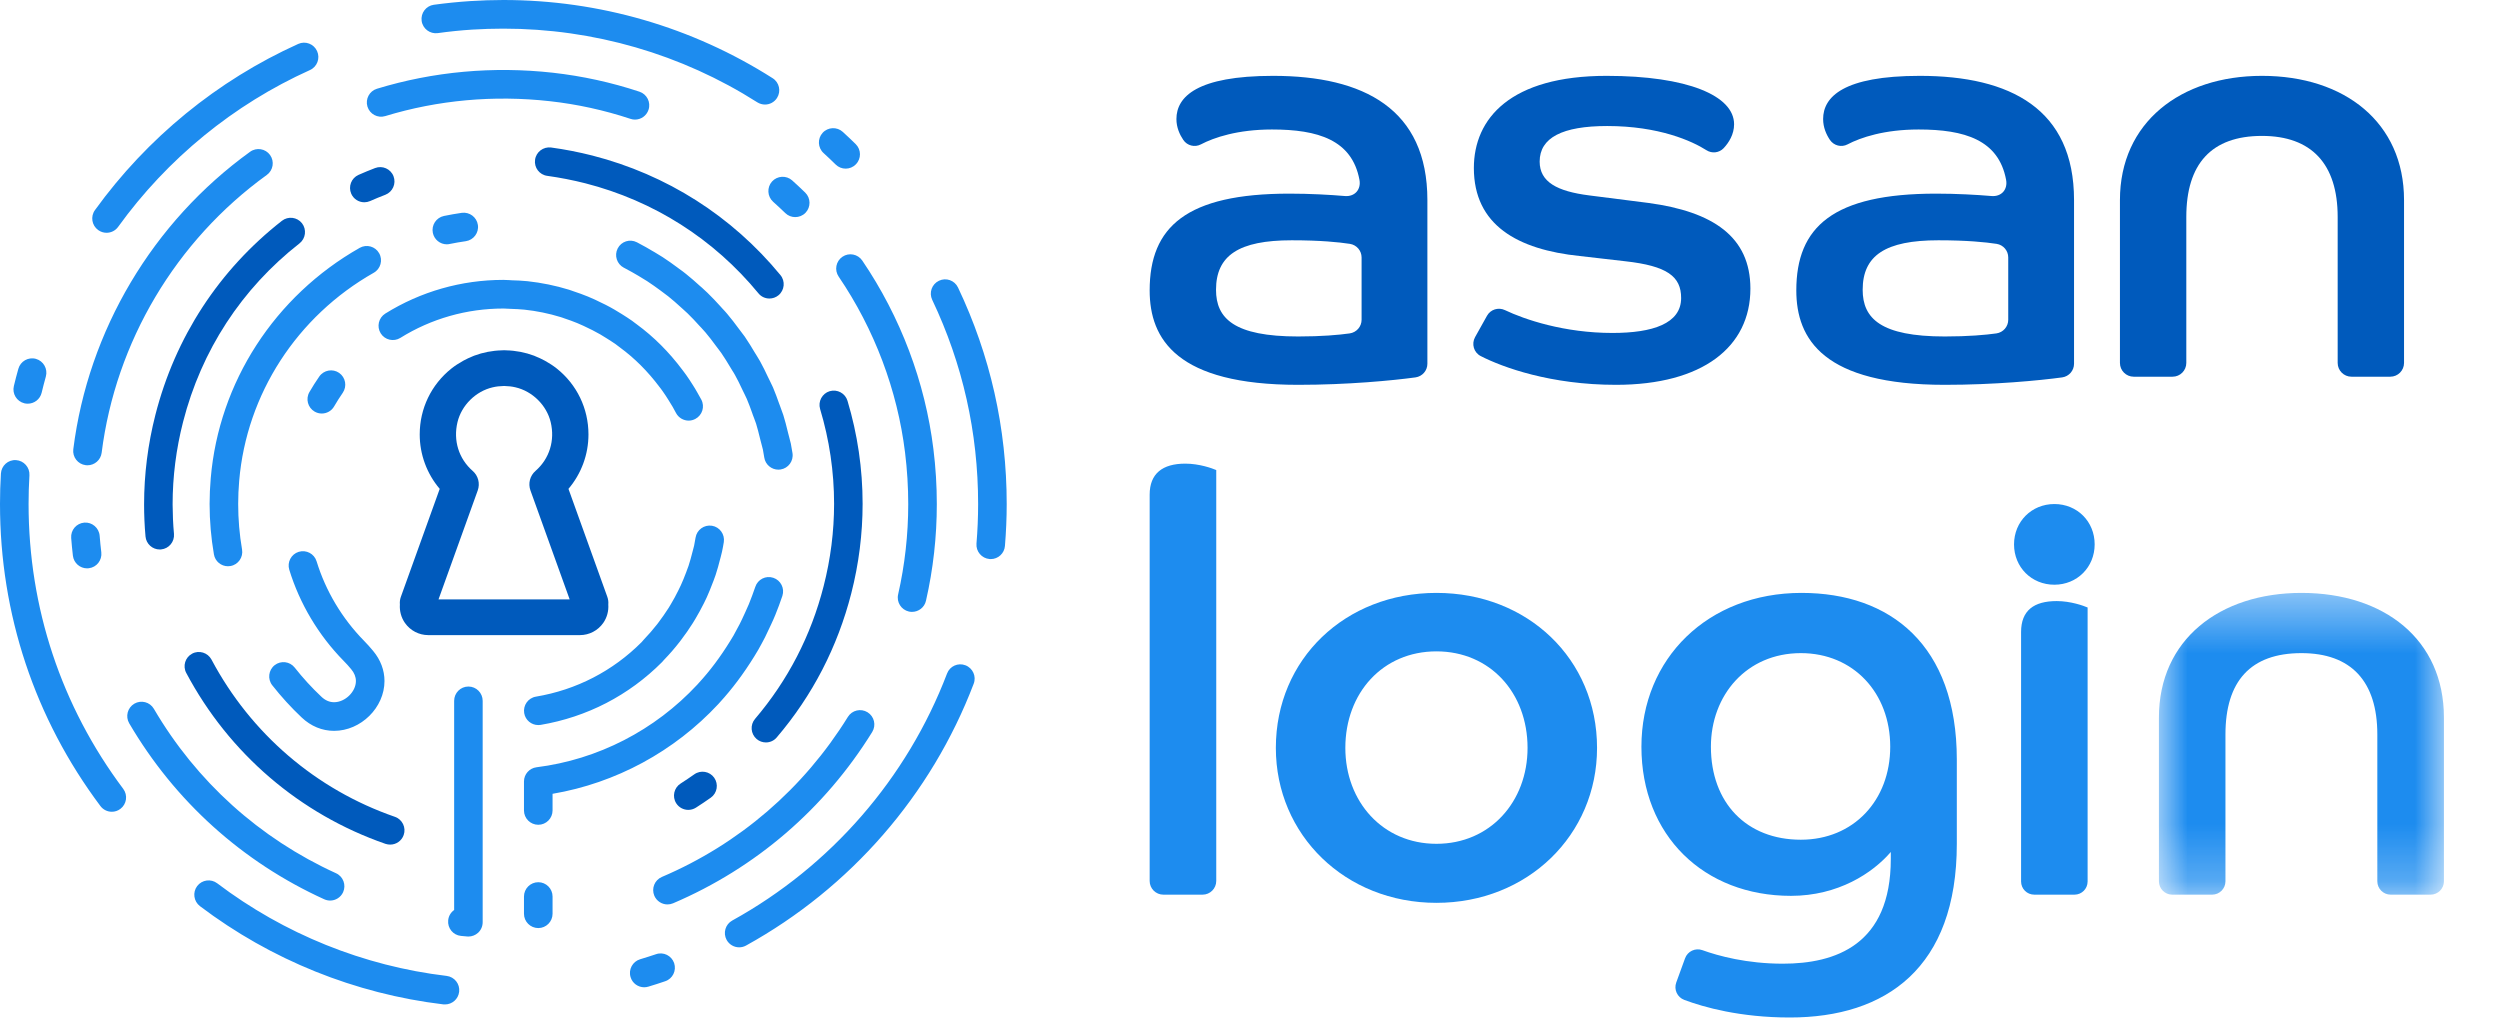 <svg width="44" height="18" viewBox="0 0 44 18" fill="none" xmlns="http://www.w3.org/2000/svg">
<path fill-rule="evenodd" clip-rule="evenodd" d="M13.464 1.84C13.418 1.84 13.371 1.827 13.329 1.801C11.994 0.952 10.448 0.504 8.859 0.504C8.677 0.504 8.493 0.51 8.312 0.521C8.108 0.534 7.904 0.555 7.704 0.583C7.568 0.601 7.44 0.506 7.421 0.368C7.402 0.23 7.498 0.103 7.635 0.084C7.847 0.055 8.064 0.033 8.279 0.019C8.472 0.007 8.667 0 8.859 0C10.544 0 12.183 0.476 13.598 1.376C13.716 1.45 13.75 1.606 13.676 1.723C13.628 1.799 13.547 1.84 13.464 1.84ZM11.176 2.105C11.149 2.105 11.123 2.101 11.097 2.092C10.635 1.939 10.157 1.834 9.676 1.781C8.691 1.671 7.707 1.761 6.781 2.043C6.648 2.084 6.508 2.009 6.467 1.876C6.427 1.743 6.502 1.602 6.634 1.562C7.626 1.259 8.679 1.163 9.731 1.28C10.248 1.338 10.76 1.45 11.255 1.614C11.386 1.658 11.458 1.8 11.414 1.932C11.379 2.038 11.281 2.105 11.176 2.105ZM14.884 2.968C14.82 2.968 14.757 2.944 14.708 2.896C14.638 2.827 14.567 2.76 14.495 2.694C14.392 2.6 14.385 2.441 14.478 2.338C14.572 2.235 14.731 2.228 14.834 2.322C14.91 2.392 14.986 2.463 15.06 2.536C15.159 2.634 15.161 2.793 15.063 2.892C15.014 2.943 14.949 2.968 14.884 2.968ZM13.996 3.821C13.933 3.821 13.87 3.798 13.821 3.75C13.751 3.683 13.68 3.616 13.607 3.551C13.504 3.458 13.495 3.299 13.587 3.195C13.68 3.092 13.839 3.083 13.942 3.175C14.02 3.245 14.096 3.316 14.171 3.389C14.271 3.486 14.273 3.645 14.177 3.745C14.127 3.796 14.062 3.821 13.996 3.821ZM1.875 4.097C1.824 4.097 1.772 4.081 1.728 4.049C1.615 3.968 1.59 3.81 1.671 3.698C2.59 2.426 3.827 1.415 5.249 0.773C5.376 0.716 5.524 0.773 5.581 0.9C5.638 1.026 5.582 1.176 5.455 1.233C4.113 1.838 2.946 2.792 2.079 3.993C2.03 4.061 1.953 4.097 1.875 4.097ZM7.864 4.3C7.747 4.3 7.643 4.218 7.618 4.099C7.59 3.963 7.677 3.83 7.813 3.801C7.917 3.78 8.023 3.761 8.126 3.746C8.264 3.727 8.391 3.822 8.411 3.96C8.431 4.097 8.335 4.225 8.198 4.245C8.104 4.258 8.009 4.275 7.915 4.294C7.898 4.298 7.881 4.3 7.864 4.3ZM0.488 7.105C0.469 7.105 0.449 7.103 0.429 7.098C0.294 7.065 0.211 6.929 0.244 6.794C0.268 6.692 0.295 6.592 0.323 6.491C0.36 6.358 0.498 6.279 0.632 6.316C0.766 6.354 0.844 6.493 0.807 6.627C0.781 6.721 0.756 6.816 0.733 6.912C0.705 7.028 0.602 7.105 0.488 7.105ZM5.663 7.278C5.62 7.278 5.577 7.267 5.537 7.244C5.417 7.174 5.376 7.02 5.446 6.9C5.5 6.807 5.558 6.715 5.619 6.627C5.698 6.513 5.855 6.484 5.969 6.563C6.083 6.643 6.111 6.799 6.032 6.914C5.979 6.991 5.928 7.071 5.881 7.152C5.835 7.233 5.75 7.278 5.663 7.278ZM12.121 7.403C12.031 7.403 11.943 7.354 11.898 7.269C11.879 7.233 11.859 7.197 11.839 7.161C11.815 7.12 11.79 7.08 11.765 7.04C11.734 6.99 11.701 6.939 11.666 6.89C11.654 6.873 11.642 6.856 11.63 6.84L11.608 6.812C11.403 6.538 11.169 6.304 10.911 6.115L10.871 6.085C10.859 6.075 10.846 6.066 10.833 6.056C10.783 6.021 10.73 5.988 10.678 5.955C10.641 5.932 10.603 5.908 10.564 5.885C10.518 5.859 10.473 5.835 10.427 5.811C10.375 5.784 10.322 5.759 10.268 5.734C10.225 5.715 10.191 5.699 10.156 5.685C10.086 5.656 10.01 5.629 9.932 5.603L9.899 5.591C9.888 5.588 9.878 5.584 9.868 5.581C9.66 5.517 9.446 5.473 9.23 5.45C9.153 5.442 9.075 5.439 8.992 5.436C8.966 5.435 8.946 5.434 8.926 5.433C8.905 5.431 8.885 5.43 8.863 5.43C8.216 5.43 7.59 5.608 7.046 5.947C6.928 6.02 6.773 5.984 6.7 5.866C6.627 5.748 6.663 5.593 6.781 5.519C7.404 5.131 8.122 4.926 8.859 4.926C8.897 4.926 8.929 4.928 8.961 4.93C8.976 4.931 8.991 4.932 9.006 4.933C9.098 4.936 9.188 4.939 9.283 4.949C9.531 4.976 9.777 5.026 10.014 5.099C10.031 5.104 10.049 5.11 10.067 5.117L10.089 5.125C10.178 5.154 10.265 5.186 10.346 5.219C10.387 5.236 10.428 5.254 10.468 5.272C10.536 5.303 10.597 5.333 10.658 5.364C10.711 5.391 10.763 5.419 10.814 5.449C10.858 5.474 10.902 5.501 10.946 5.529C11.006 5.567 11.065 5.604 11.123 5.645C11.141 5.658 11.159 5.671 11.176 5.685L11.207 5.708C11.506 5.927 11.775 6.196 12.01 6.51L12.029 6.535C12.046 6.556 12.062 6.578 12.077 6.6C12.116 6.655 12.154 6.713 12.191 6.772C12.22 6.817 12.248 6.863 12.274 6.91C12.298 6.95 12.32 6.991 12.343 7.033C12.408 7.156 12.361 7.308 12.238 7.373C12.2 7.393 12.16 7.403 12.121 7.403ZM1.54 8.189C1.529 8.189 1.519 8.189 1.508 8.187C1.37 8.17 1.273 8.044 1.29 7.906C1.553 5.817 2.687 3.909 4.402 2.671C4.514 2.59 4.672 2.615 4.753 2.728C4.834 2.841 4.808 2.998 4.696 3.079C3.094 4.236 2.035 6.018 1.789 7.969C1.773 8.096 1.664 8.189 1.54 8.189ZM13.7 8.266C13.578 8.266 13.47 8.177 13.451 8.052C13.444 8.005 13.436 7.958 13.427 7.913C13.42 7.881 13.412 7.851 13.403 7.82C13.397 7.796 13.39 7.771 13.384 7.747L13.375 7.711C13.353 7.621 13.332 7.537 13.307 7.456C13.297 7.425 13.285 7.395 13.274 7.365C13.265 7.342 13.257 7.32 13.248 7.297L13.24 7.273C13.208 7.184 13.178 7.1 13.143 7.019C13.13 6.99 13.116 6.961 13.102 6.933C13.091 6.912 13.081 6.891 13.071 6.87L13.062 6.851C13.021 6.764 12.982 6.682 12.938 6.604C12.923 6.575 12.905 6.548 12.888 6.521L12.854 6.465C12.806 6.385 12.751 6.294 12.695 6.213C12.676 6.186 12.656 6.16 12.636 6.134L12.598 6.084C12.538 6.002 12.478 5.923 12.415 5.849C12.392 5.822 12.368 5.796 12.344 5.77L12.306 5.73C12.242 5.659 12.173 5.584 12.102 5.516C12.075 5.489 12.047 5.465 12.019 5.44L11.98 5.405C11.911 5.342 11.836 5.275 11.76 5.215C11.727 5.188 11.693 5.164 11.659 5.139L11.623 5.112C11.554 5.061 11.472 5.002 11.389 4.948C11.346 4.92 11.302 4.894 11.258 4.868L11.237 4.855C11.17 4.816 11.083 4.765 10.994 4.719L10.98 4.712C10.857 4.648 10.808 4.497 10.871 4.373C10.934 4.249 11.085 4.2 11.209 4.264L11.226 4.273C11.326 4.324 11.421 4.38 11.493 4.423L11.513 4.434C11.563 4.464 11.613 4.494 11.662 4.525C11.757 4.587 11.846 4.651 11.921 4.707L11.956 4.733C11.996 4.761 12.035 4.79 12.073 4.821C12.16 4.89 12.242 4.963 12.317 5.031L12.354 5.063C12.387 5.093 12.42 5.123 12.452 5.154C12.534 5.232 12.608 5.314 12.678 5.39L12.712 5.428C12.741 5.459 12.771 5.49 12.798 5.523C12.871 5.609 12.936 5.695 13.001 5.783L13.035 5.828C13.06 5.86 13.085 5.892 13.108 5.925C13.174 6.021 13.232 6.118 13.284 6.205L13.314 6.253C13.336 6.288 13.357 6.323 13.377 6.358C13.429 6.451 13.473 6.544 13.516 6.635L13.552 6.708C13.57 6.745 13.588 6.781 13.605 6.819C13.646 6.915 13.68 7.011 13.713 7.104L13.722 7.127C13.729 7.146 13.736 7.166 13.743 7.185C13.758 7.224 13.773 7.264 13.786 7.304C13.817 7.401 13.84 7.497 13.863 7.59L13.872 7.626C13.877 7.646 13.883 7.667 13.888 7.687C13.899 7.728 13.91 7.768 13.919 7.809C13.93 7.864 13.94 7.92 13.948 7.976C13.969 8.113 13.875 8.242 13.738 8.263C13.725 8.265 13.712 8.266 13.7 8.266ZM17.437 9.84C17.43 9.84 17.423 9.839 17.416 9.839C17.278 9.827 17.175 9.706 17.186 9.567C17.205 9.337 17.215 9.103 17.215 8.871C17.215 7.613 16.943 6.404 16.407 5.277C16.347 5.151 16.4 5.001 16.526 4.941C16.651 4.881 16.801 4.934 16.861 5.06C17.429 6.255 17.718 7.537 17.718 8.871C17.718 9.116 17.707 9.364 17.687 9.608C17.677 9.74 17.567 9.84 17.437 9.84ZM4.012 9.966C3.892 9.966 3.786 9.88 3.765 9.757C3.715 9.467 3.689 9.168 3.689 8.87C3.689 8.721 3.696 8.568 3.709 8.417C3.853 6.728 4.833 5.212 6.331 4.362C6.452 4.294 6.605 4.336 6.673 4.457C6.742 4.578 6.699 4.732 6.579 4.8C5.225 5.568 4.34 6.936 4.21 8.46C4.198 8.597 4.192 8.735 4.192 8.87C4.192 9.14 4.215 9.409 4.26 9.671C4.284 9.808 4.192 9.939 4.056 9.962C4.041 9.965 4.027 9.966 4.012 9.966ZM1.533 10.003C1.407 10.003 1.299 9.909 1.283 9.781C1.271 9.678 1.261 9.573 1.253 9.469C1.242 9.33 1.345 9.209 1.484 9.198C1.621 9.187 1.743 9.291 1.754 9.43C1.762 9.528 1.771 9.625 1.783 9.721C1.799 9.859 1.701 9.985 1.563 10.001C1.553 10.002 1.543 10.003 1.533 10.003ZM16.052 10.769C16.034 10.769 16.015 10.768 15.996 10.763C15.861 10.732 15.776 10.597 15.807 10.462C15.925 9.943 15.985 9.408 15.985 8.871C15.985 8.572 15.966 8.267 15.929 7.965C15.794 6.866 15.39 5.795 14.761 4.869C14.682 4.754 14.712 4.597 14.827 4.519C14.941 4.441 15.098 4.471 15.176 4.586C15.85 5.578 16.283 6.725 16.428 7.904C16.468 8.226 16.488 8.551 16.488 8.871C16.488 9.446 16.424 10.018 16.297 10.574C16.271 10.69 16.167 10.769 16.052 10.769ZM9.473 12.761C9.353 12.761 9.246 12.674 9.226 12.551C9.203 12.414 9.295 12.284 9.432 12.261C10.143 12.142 10.786 11.81 11.292 11.302L11.3 11.293C11.31 11.28 11.321 11.267 11.333 11.255C11.413 11.172 11.492 11.081 11.568 10.984L11.589 10.956C11.65 10.876 11.71 10.789 11.768 10.699C11.78 10.678 11.794 10.656 11.807 10.634C11.852 10.559 11.896 10.479 11.938 10.393C11.953 10.363 11.968 10.333 11.982 10.302C12.013 10.234 12.045 10.158 12.078 10.069L12.089 10.038C12.099 10.012 12.109 9.986 12.118 9.96C12.144 9.88 12.167 9.796 12.185 9.724L12.197 9.678C12.204 9.654 12.211 9.629 12.216 9.605C12.226 9.558 12.235 9.51 12.242 9.462C12.264 9.325 12.392 9.232 12.53 9.253C12.667 9.275 12.76 9.404 12.739 9.541C12.73 9.599 12.719 9.656 12.707 9.712C12.7 9.746 12.691 9.778 12.683 9.809L12.672 9.849C12.652 9.929 12.626 10.025 12.595 10.119C12.584 10.151 12.572 10.183 12.56 10.216L12.549 10.244C12.511 10.345 12.475 10.433 12.439 10.513C12.423 10.548 12.406 10.582 12.389 10.617C12.34 10.715 12.289 10.807 12.238 10.893C12.223 10.917 12.209 10.942 12.193 10.967C12.127 11.071 12.059 11.17 11.988 11.262L11.964 11.294C11.877 11.406 11.787 11.51 11.695 11.605L11.681 11.62C11.672 11.631 11.664 11.641 11.654 11.651C11.068 12.24 10.33 12.62 9.515 12.758C9.501 12.76 9.487 12.761 9.473 12.761ZM5.88 12.863C5.67 12.863 5.473 12.782 5.31 12.628C5.124 12.453 4.95 12.262 4.792 12.061C4.706 11.952 4.725 11.793 4.834 11.707C4.943 11.622 5.101 11.64 5.187 11.75C5.33 11.931 5.487 12.103 5.655 12.261C5.724 12.327 5.799 12.359 5.88 12.359C6.074 12.359 6.264 12.175 6.264 11.986C6.264 11.914 6.236 11.844 6.181 11.778C6.138 11.726 6.093 11.676 6.048 11.631C5.606 11.181 5.275 10.626 5.091 10.027C5.051 9.894 5.125 9.753 5.258 9.712C5.391 9.672 5.531 9.746 5.572 9.879C5.732 10.401 6.021 10.885 6.406 11.277C6.461 11.333 6.515 11.393 6.567 11.456C6.698 11.613 6.767 11.796 6.767 11.986C6.767 12.453 6.352 12.863 5.88 12.863ZM1.968 14.287C1.892 14.287 1.816 14.252 1.767 14.186C0.611 12.643 0 10.806 0 8.871C0 8.692 0.005 8.512 0.016 8.335C0.024 8.196 0.142 8.089 0.282 8.098C0.42 8.107 0.526 8.226 0.518 8.365C0.508 8.532 0.503 8.702 0.503 8.871C0.503 10.696 1.079 12.429 2.169 13.884C2.252 13.995 2.23 14.153 2.119 14.236C2.074 14.271 2.021 14.287 1.968 14.287ZM9.474 14.516C9.335 14.516 9.222 14.403 9.222 14.264V13.753C9.222 13.627 9.317 13.52 9.442 13.504C10.522 13.369 11.527 12.852 12.273 12.049L12.298 12.021C12.495 11.807 12.676 11.566 12.85 11.284C12.87 11.251 12.891 11.218 12.91 11.185C12.947 11.12 12.982 11.054 13.016 10.988C13.046 10.93 13.073 10.871 13.1 10.812L13.116 10.777C13.138 10.729 13.16 10.682 13.18 10.633C13.221 10.531 13.259 10.429 13.293 10.329C13.336 10.197 13.477 10.125 13.61 10.169C13.742 10.213 13.813 10.355 13.77 10.487C13.733 10.598 13.691 10.711 13.645 10.824C13.623 10.879 13.598 10.933 13.573 10.987L13.557 11.021C13.527 11.088 13.496 11.153 13.464 11.217C13.426 11.29 13.387 11.363 13.346 11.435C13.324 11.474 13.3 11.512 13.277 11.55C13.086 11.859 12.887 12.124 12.669 12.362L12.642 12.392C11.866 13.227 10.837 13.782 9.725 13.971V14.264C9.725 14.403 9.612 14.516 9.474 14.516ZM5.81 15.85C5.775 15.85 5.74 15.842 5.706 15.827C4.264 15.171 3.077 14.1 2.274 12.73C2.204 12.61 2.244 12.456 2.364 12.385C2.484 12.315 2.638 12.355 2.708 12.475C3.458 13.755 4.567 14.755 5.914 15.369C6.04 15.426 6.096 15.575 6.039 15.702C5.997 15.795 5.905 15.85 5.81 15.85ZM11.748 15.918C11.65 15.918 11.557 15.86 11.516 15.765C11.462 15.636 11.521 15.489 11.649 15.434C13.01 14.854 14.142 13.879 14.923 12.617C14.996 12.499 15.151 12.463 15.269 12.536C15.387 12.609 15.424 12.764 15.351 12.883C14.515 14.233 13.303 15.276 11.846 15.898C11.814 15.911 11.781 15.918 11.748 15.918ZM9.474 16.334C9.335 16.334 9.222 16.221 9.222 16.082V15.779C9.222 15.64 9.335 15.527 9.474 15.527C9.612 15.527 9.725 15.64 9.725 15.779V16.082C9.725 16.221 9.612 16.334 9.474 16.334ZM8.244 16.483C8.237 16.483 8.23 16.483 8.223 16.482C8.187 16.479 8.15 16.476 8.113 16.472C7.975 16.459 7.874 16.336 7.888 16.197C7.895 16.122 7.935 16.057 7.993 16.016V12.335C7.993 12.196 8.105 12.083 8.244 12.083C8.383 12.083 8.495 12.196 8.495 12.335V16.231C8.495 16.302 8.466 16.369 8.414 16.417C8.368 16.459 8.307 16.483 8.244 16.483ZM13.009 16.673C12.921 16.673 12.835 16.626 12.789 16.543C12.722 16.421 12.766 16.268 12.888 16.201C14.621 15.244 15.964 13.7 16.668 11.854C16.717 11.724 16.862 11.659 16.992 11.709C17.122 11.759 17.187 11.904 17.137 12.034C16.391 13.991 14.968 15.627 13.13 16.642C13.092 16.663 13.05 16.673 13.009 16.673ZM11.338 17.376C11.23 17.376 11.13 17.306 11.098 17.197C11.057 17.064 11.133 16.923 11.266 16.883C11.36 16.855 11.453 16.825 11.546 16.794C11.678 16.748 11.82 16.82 11.865 16.951C11.909 17.083 11.839 17.226 11.707 17.27C11.609 17.304 11.51 17.335 11.411 17.365C11.387 17.372 11.362 17.376 11.338 17.376ZM7.832 17.678C7.822 17.678 7.812 17.677 7.802 17.677C6.25 17.491 4.769 16.894 3.519 15.948C3.409 15.864 3.387 15.706 3.47 15.595C3.554 15.484 3.712 15.462 3.823 15.546C5.001 16.438 6.398 17.002 7.861 17.176C7.999 17.193 8.098 17.318 8.081 17.456C8.066 17.584 7.958 17.678 7.832 17.678Z" fill="#1D8CEF"/>
<path fill-rule="evenodd" clip-rule="evenodd" d="M6.412 3.56C6.315 3.56 6.223 3.504 6.182 3.41C6.126 3.283 6.183 3.134 6.31 3.078C6.406 3.036 6.503 2.995 6.601 2.958C6.73 2.908 6.876 2.972 6.926 3.102C6.976 3.232 6.911 3.378 6.782 3.428C6.691 3.463 6.602 3.499 6.513 3.539C6.48 3.553 6.446 3.56 6.412 3.56ZM13.542 5.254C13.469 5.254 13.397 5.223 13.348 5.162C12.56 4.204 11.507 3.535 10.302 3.226C10.081 3.17 9.855 3.126 9.632 3.095C9.494 3.077 9.398 2.95 9.417 2.812C9.435 2.674 9.563 2.579 9.699 2.596C9.942 2.629 10.187 2.677 10.427 2.738C11.735 3.074 12.88 3.801 13.736 4.842C13.824 4.949 13.809 5.108 13.701 5.197C13.655 5.235 13.598 5.254 13.542 5.254ZM2.811 9.671C2.683 9.671 2.573 9.573 2.561 9.442C2.544 9.255 2.536 9.064 2.536 8.876C2.536 8.348 2.603 7.818 2.735 7.301C3.084 5.934 3.854 4.753 4.962 3.886C5.071 3.801 5.229 3.82 5.315 3.929C5.4 4.039 5.381 4.197 5.272 4.283C4.252 5.081 3.544 6.168 3.222 7.426C3.1 7.902 3.038 8.39 3.038 8.876C3.039 9.049 3.046 9.225 3.062 9.396C3.074 9.535 2.973 9.657 2.834 9.67C2.827 9.67 2.819 9.671 2.811 9.671ZM13.48 13.067C13.422 13.067 13.364 13.047 13.317 13.007C13.211 12.916 13.199 12.757 13.289 12.652C13.867 11.973 14.274 11.187 14.496 10.316C14.618 9.84 14.68 9.353 14.68 8.867C14.68 8.302 14.597 7.741 14.434 7.199C14.394 7.066 14.47 6.925 14.602 6.885C14.736 6.846 14.876 6.921 14.916 7.054C15.093 7.643 15.182 8.253 15.182 8.867C15.182 9.395 15.115 9.925 14.983 10.441C14.741 11.387 14.3 12.241 13.671 12.978C13.622 13.037 13.551 13.067 13.48 13.067ZM12.114 14.254C12.031 14.254 11.949 14.213 11.901 14.137C11.827 14.02 11.862 13.864 11.979 13.79C12.06 13.738 12.141 13.684 12.22 13.628C12.333 13.548 12.49 13.575 12.57 13.688C12.65 13.802 12.623 13.959 12.51 14.039C12.424 14.1 12.337 14.158 12.248 14.215C12.207 14.241 12.16 14.254 12.114 14.254ZM6.868 14.865C6.84 14.865 6.813 14.861 6.785 14.852C5.277 14.329 4.031 13.261 3.278 11.844C3.213 11.722 3.259 11.569 3.382 11.504C3.504 11.439 3.656 11.486 3.722 11.608C4.415 12.912 5.561 13.895 6.95 14.376C7.081 14.421 7.151 14.565 7.105 14.696C7.069 14.8 6.972 14.865 6.868 14.865Z" fill="#005ABC"/>
<path fill-rule="evenodd" clip-rule="evenodd" d="M22.734 4.229C23.239 4.229 23.562 4.262 23.759 4.292C23.877 4.311 23.964 4.412 23.964 4.531V5.628C23.964 5.749 23.874 5.851 23.754 5.868C23.563 5.895 23.261 5.922 22.847 5.922C21.72 5.922 21.402 5.604 21.402 5.101C21.402 4.496 21.802 4.229 22.734 4.229ZM22.847 6.773C23.721 6.773 24.507 6.697 24.913 6.642C25.033 6.625 25.122 6.523 25.122 6.402V3.521C25.122 1.92 24.005 1.335 22.406 1.335C21.064 1.335 20.705 1.705 20.705 2.095C20.705 2.243 20.762 2.368 20.826 2.463C20.894 2.564 21.028 2.598 21.136 2.541C21.366 2.42 21.784 2.279 22.386 2.279C23.197 2.279 23.794 2.462 23.926 3.163C23.959 3.335 23.844 3.465 23.669 3.45C23.409 3.428 23.056 3.408 22.693 3.408C20.88 3.408 20.234 3.993 20.234 5.111C20.234 5.973 20.716 6.773 22.847 6.773Z" fill="#005ABC"/>
<path fill-rule="evenodd" clip-rule="evenodd" d="M30.807 5.08C30.807 4.167 30.151 3.726 29.014 3.572L27.969 3.439C27.405 3.367 27.098 3.203 27.098 2.844C27.098 2.423 27.498 2.218 28.287 2.218C29.198 2.218 29.78 2.482 30.034 2.644C30.131 2.706 30.257 2.691 30.336 2.608C30.429 2.509 30.52 2.363 30.52 2.187C30.52 1.684 29.7 1.335 28.276 1.335C26.586 1.335 25.94 2.084 25.94 2.957C25.94 3.962 26.709 4.393 27.805 4.506L28.604 4.598C29.342 4.68 29.588 4.865 29.588 5.245C29.588 5.696 29.086 5.86 28.379 5.86C27.529 5.86 26.833 5.623 26.487 5.458C26.371 5.403 26.233 5.446 26.171 5.558L25.961 5.934C25.895 6.054 25.939 6.205 26.061 6.267C26.447 6.465 27.293 6.773 28.441 6.773C29.967 6.773 30.807 6.106 30.807 5.08Z" fill="#005ABC"/>
<path fill-rule="evenodd" clip-rule="evenodd" d="M34.115 4.229C34.621 4.229 34.944 4.262 35.141 4.292C35.259 4.311 35.345 4.412 35.345 4.531V5.628C35.345 5.749 35.256 5.851 35.136 5.868C34.944 5.895 34.642 5.922 34.228 5.922C33.101 5.922 32.783 5.604 32.783 5.101C32.783 4.496 33.183 4.229 34.115 4.229ZM34.228 6.773C35.103 6.773 35.888 6.697 36.295 6.642C36.414 6.625 36.503 6.523 36.503 6.402V3.521C36.503 1.92 35.386 1.335 33.788 1.335C32.445 1.335 32.087 1.705 32.087 2.095C32.087 2.243 32.143 2.368 32.207 2.463C32.276 2.564 32.409 2.598 32.517 2.541C32.747 2.42 33.165 2.279 33.767 2.279C34.578 2.279 35.175 2.462 35.307 3.163C35.34 3.335 35.226 3.465 35.05 3.45C34.79 3.428 34.437 3.408 34.075 3.408C32.261 3.408 31.615 3.993 31.615 5.111C31.615 5.973 32.097 6.773 34.228 6.773Z" fill="#005ABC"/>
<path fill-rule="evenodd" clip-rule="evenodd" d="M38.479 6.388V3.818C38.479 2.885 38.92 2.392 39.811 2.392C40.682 2.392 41.143 2.885 41.143 3.818V6.388C41.143 6.521 41.252 6.63 41.385 6.63H42.069C42.203 6.63 42.311 6.521 42.311 6.388V3.521C42.311 2.156 41.266 1.335 39.811 1.335C38.377 1.335 37.311 2.156 37.311 3.521V6.388C37.311 6.521 37.419 6.63 37.553 6.63H38.237C38.371 6.63 38.479 6.521 38.479 6.388Z" fill="#005ABC"/>
<path fill-rule="evenodd" clip-rule="evenodd" d="M20.234 8.706C20.234 8.335 20.46 8.16 20.861 8.16C21.108 8.16 21.334 8.242 21.406 8.273V15.505C21.406 15.638 21.298 15.746 21.165 15.746H20.475C20.342 15.746 20.234 15.638 20.234 15.505V8.706Z" fill="#1D8CEF"/>
<path fill-rule="evenodd" clip-rule="evenodd" d="M26.885 13.163C26.885 12.195 26.227 11.464 25.281 11.464C24.336 11.464 23.678 12.195 23.678 13.163C23.678 14.11 24.336 14.851 25.281 14.851C26.227 14.851 26.885 14.11 26.885 13.163ZM28.108 13.163C28.108 14.697 26.885 15.89 25.281 15.89C23.678 15.89 22.455 14.697 22.455 13.163C22.455 11.598 23.678 10.435 25.281 10.435C26.885 10.435 28.108 11.598 28.108 13.163Z" fill="#1D8CEF"/>
<path fill-rule="evenodd" clip-rule="evenodd" d="M33.268 13.142C33.268 12.195 32.62 11.495 31.695 11.495C30.739 11.495 30.112 12.236 30.112 13.142C30.112 14.13 30.739 14.779 31.695 14.779C32.62 14.779 33.268 14.089 33.268 13.142ZM29.657 16.866C29.702 16.742 29.839 16.678 29.963 16.723C30.242 16.824 30.744 16.961 31.377 16.961C32.302 16.961 33.278 16.632 33.278 15.118V14.995C32.96 15.365 32.353 15.767 31.521 15.767C29.989 15.767 28.889 14.707 28.889 13.142C28.889 11.588 30.061 10.435 31.706 10.435C33.268 10.435 34.44 11.351 34.44 13.369V14.851C34.44 17.033 33.196 17.908 31.5 17.908C30.628 17.908 29.986 17.727 29.643 17.598C29.52 17.552 29.457 17.416 29.502 17.292L29.657 16.866Z" fill="#1D8CEF"/>
<path fill-rule="evenodd" clip-rule="evenodd" d="M35.571 11.124C35.571 10.744 35.797 10.579 36.198 10.579C36.444 10.579 36.67 10.661 36.742 10.692V15.514C36.742 15.642 36.639 15.746 36.511 15.746H35.803C35.674 15.746 35.571 15.642 35.571 15.514V11.124ZM36.866 9.581C36.866 9.982 36.557 10.291 36.157 10.291C35.755 10.291 35.447 9.983 35.447 9.581C35.447 9.18 35.756 8.871 36.157 8.871C36.558 8.871 36.866 9.178 36.866 9.581Z" fill="#1D8CEF"/>
<mask id="mask0_8864_51635" style="mask-type:alpha" maskUnits="userSpaceOnUse" x="37" y="10" width="7" height="6">
<path d="M37.997 10.435H43.013V15.746H37.997V10.435Z" fill="white"/>
</mask>
<g mask="url(#mask0_8864_51635)">
<path fill-rule="evenodd" clip-rule="evenodd" d="M37.997 12.627C37.997 11.258 39.066 10.435 40.505 10.435C41.964 10.435 43.013 11.258 43.013 12.627V15.511C43.013 15.641 42.908 15.746 42.778 15.746H42.076C41.946 15.746 41.841 15.641 41.841 15.511V12.926C41.841 11.989 41.378 11.495 40.505 11.495C39.61 11.495 39.168 11.989 39.168 12.926V15.511C39.168 15.641 39.063 15.746 38.933 15.746H38.231C38.102 15.746 37.997 15.641 37.997 15.511V12.627Z" fill="#1D8CEF"/>
</g>
<path fill-rule="evenodd" clip-rule="evenodd" d="M8.408 8.632C8.452 8.509 8.417 8.373 8.319 8.288C8.074 8.074 7.974 7.753 8.052 7.429C8.124 7.132 8.373 6.886 8.671 6.817C8.734 6.802 8.797 6.795 8.859 6.794C8.863 6.793 8.867 6.793 8.872 6.793C8.876 6.793 8.881 6.793 8.885 6.794C8.947 6.795 9.01 6.802 9.073 6.817C9.371 6.886 9.62 7.132 9.692 7.429C9.77 7.753 9.67 8.074 9.425 8.288C9.327 8.373 9.292 8.509 9.336 8.632L10.026 10.549H8.877H8.866H7.718L8.408 8.632ZM7.979 11.178H8.866H8.877H9.765H10.207C10.37 11.178 10.523 11.098 10.617 10.964C10.684 10.868 10.714 10.753 10.706 10.639C10.71 10.595 10.705 10.55 10.689 10.505L10.005 8.604C10.231 8.338 10.357 7.999 10.357 7.646C10.357 7.191 10.154 6.769 9.799 6.486C9.735 6.435 9.667 6.392 9.597 6.353C9.592 6.35 9.588 6.348 9.583 6.345C9.532 6.317 9.479 6.293 9.424 6.271C9.416 6.268 9.408 6.264 9.399 6.26C9.243 6.202 9.079 6.17 8.911 6.166C8.898 6.166 8.885 6.164 8.872 6.164C8.859 6.164 8.846 6.166 8.833 6.166C8.665 6.17 8.5 6.202 8.345 6.26C8.336 6.264 8.328 6.268 8.319 6.271C8.265 6.293 8.212 6.317 8.161 6.345C8.156 6.348 8.152 6.35 8.147 6.353C8.077 6.392 8.009 6.435 7.945 6.486C7.59 6.769 7.387 7.191 7.387 7.646C7.387 7.999 7.513 8.338 7.739 8.604L7.055 10.505C7.039 10.55 7.034 10.595 7.038 10.639C7.03 10.753 7.06 10.868 7.127 10.964C7.221 11.098 7.374 11.178 7.537 11.178H7.718H7.979Z" fill="#005ABC"/>
</svg>
